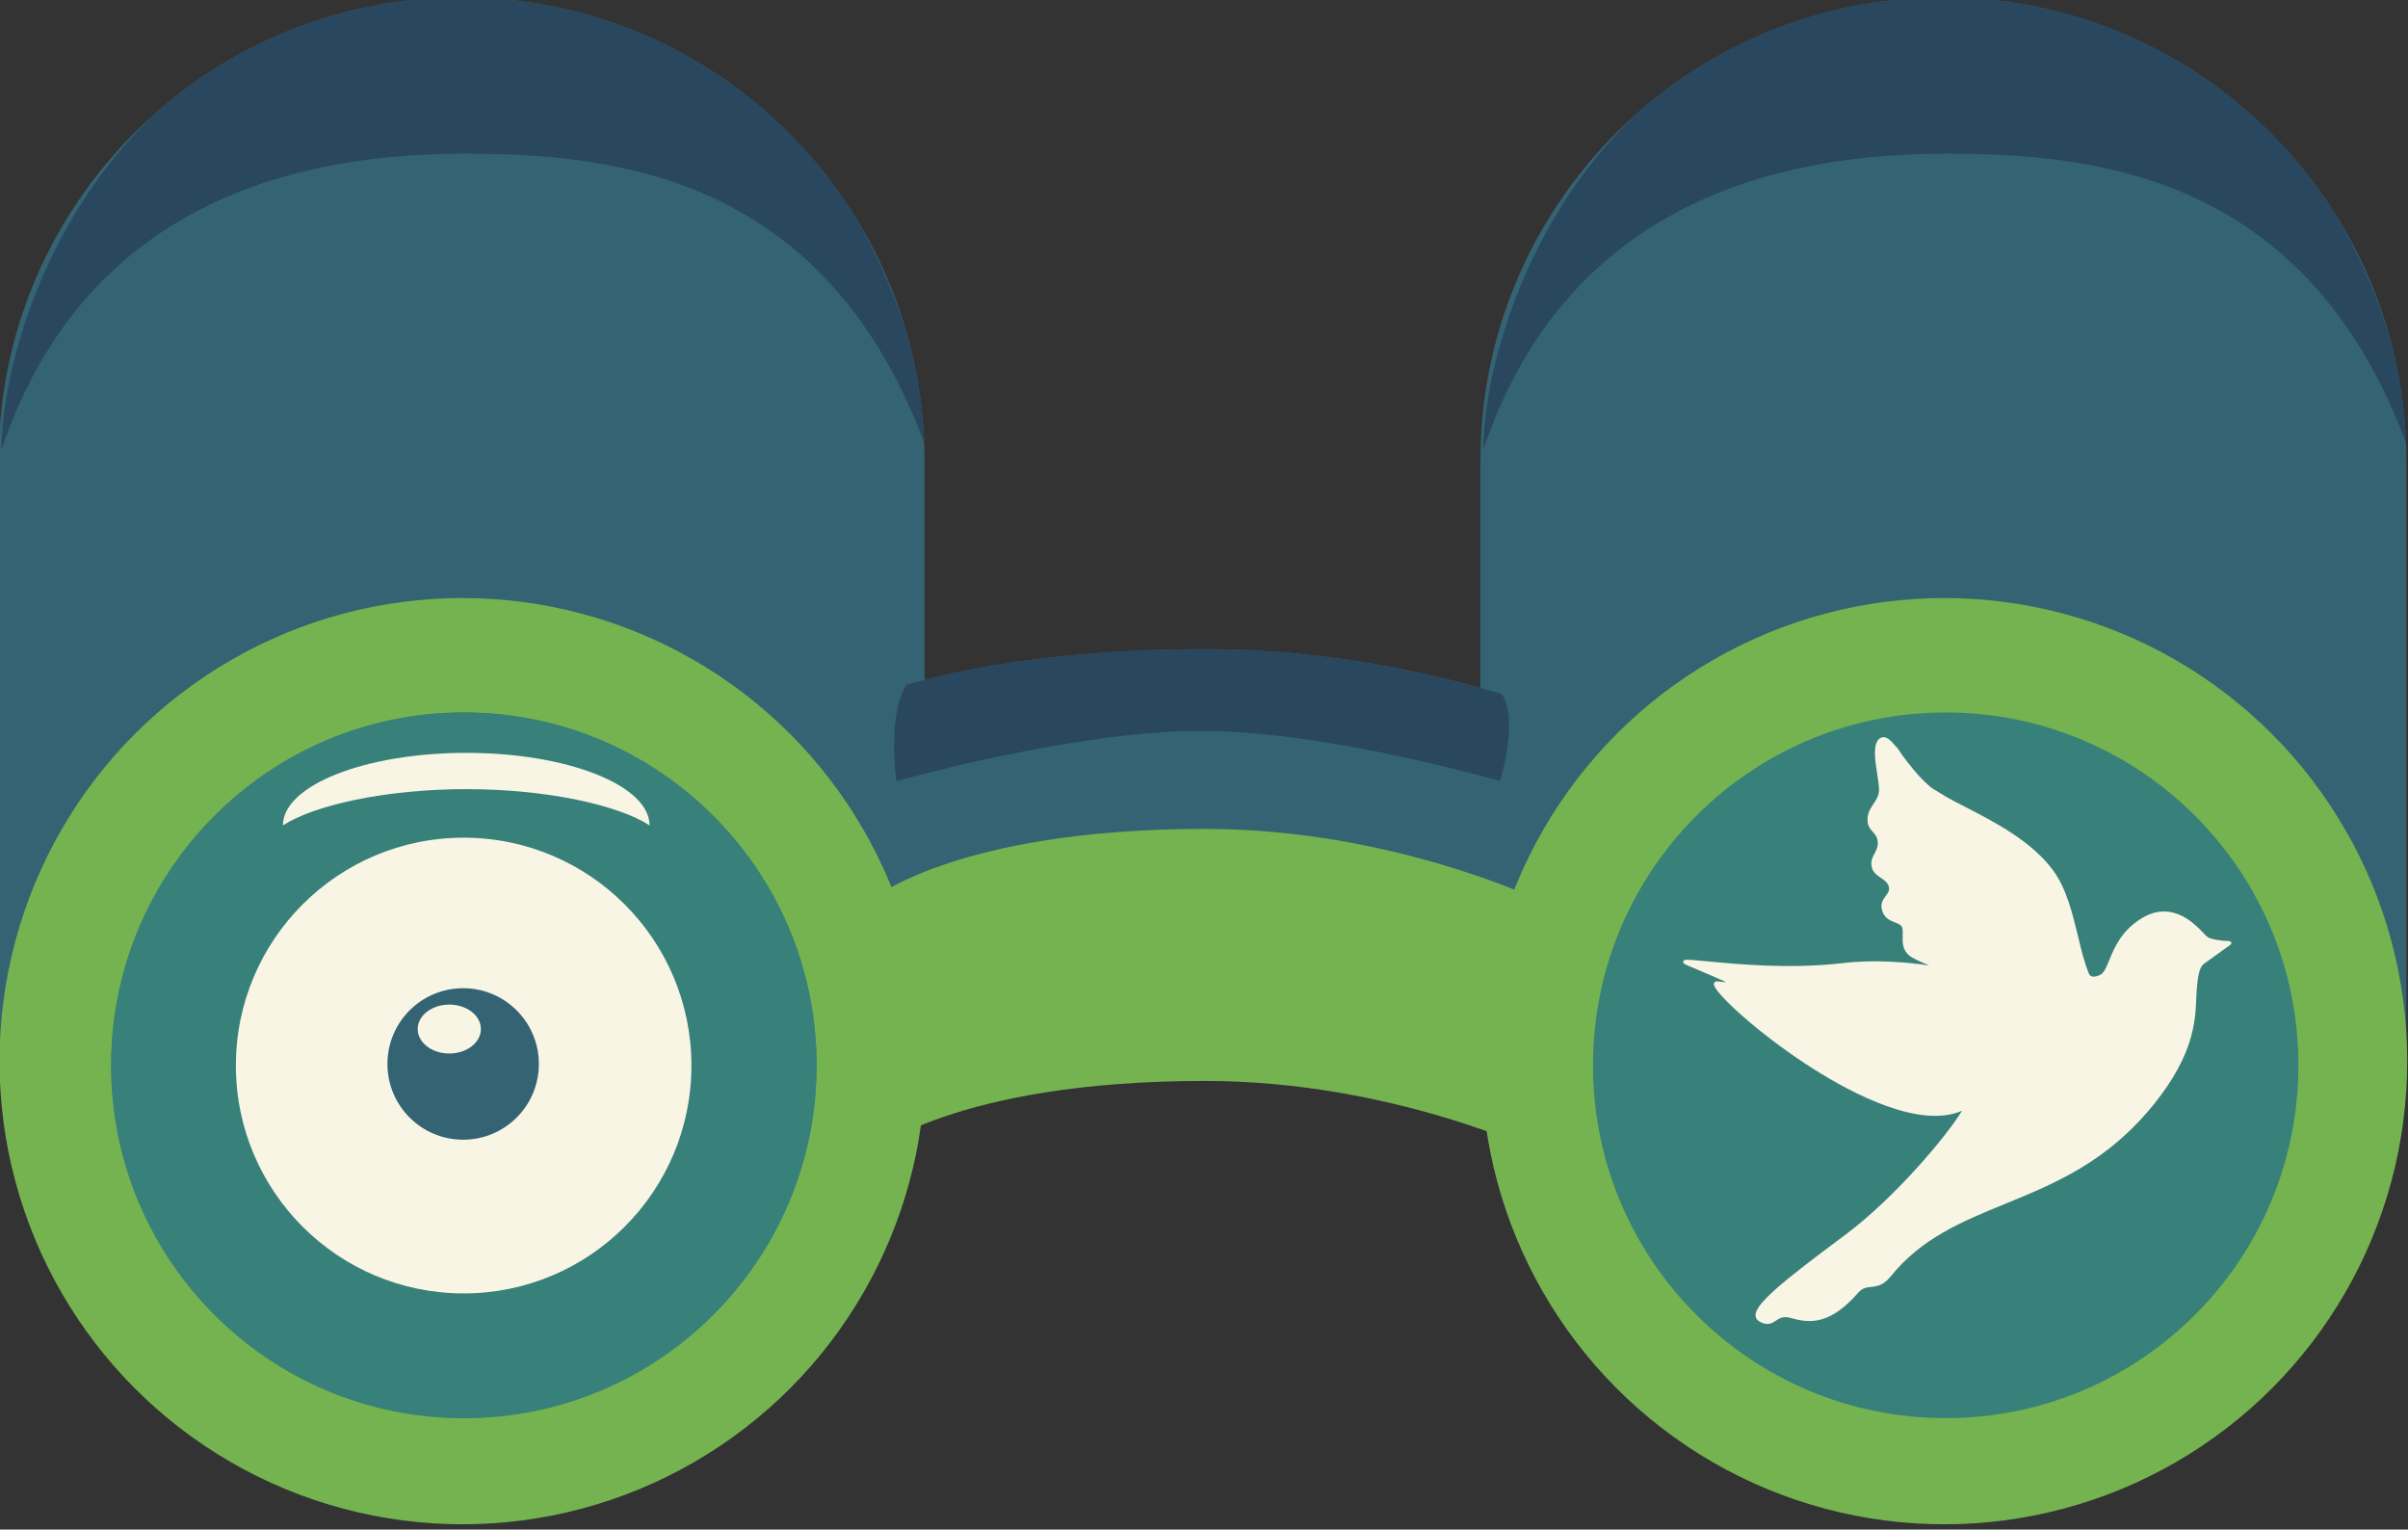 <?xml version="1.0" encoding="UTF-8" standalone="no"?>
<!DOCTYPE svg PUBLIC "-//W3C//DTD SVG 1.1//EN" "http://www.w3.org/Graphics/SVG/1.1/DTD/svg11.dtd">
<svg width="100%" height="100%" viewBox="0 0 600 381" version="1.1" xmlns="http://www.w3.org/2000/svg" xmlns:xlink="http://www.w3.org/1999/xlink" xml:space="preserve" style="fill-rule:evenodd;clip-rule:evenodd;stroke-linejoin:round;stroke-miterlimit:1.414;">
    <rect x="0" y="0" width="600" height="381" fill="#333333" stroke="none"/>
    <g transform="matrix(1,0,0,1,-336,-702.25)">
        <g transform="matrix(0.994,0,0,1.619,0,212)">
            <g id="Jumelle" transform="matrix(1.399,0,0,0.859,290.154,226.284)">
                <g transform="matrix(1.659,0,0,2.057,-805.41,-1884.05)">
                    <path d="M766,999.328C766,977.071 743.596,959 716,959C688.404,959 666,977.071 666,999.328L666,1050.84C666,1061.96 677.202,1071 691,1071L741,1071C754.798,1071 766,1061.96 766,1050.84L766,999.328Z" style="fill:rgb(52,100,115);"/>
                    <clipPath id="_clip1">
                        <path d="M766,999.328C766,977.071 743.596,959 716,959C688.404,959 666,977.071 666,999.328L666,1050.84C666,1061.96 677.202,1071 691,1071L741,1071C754.798,1071 766,1061.96 766,1050.84L766,999.328Z"/>
                    </clipPath>
                    <g clip-path="url(#_clip1)">
                        <g transform="matrix(3.84795e-17,0.507,-0.492,2.43175e-17,1087.25,939.088)">
                            <path d="M116.959,652.452C95.789,652.452 39.286,675.767 39.286,754C39.286,832.233 95.742,855.548 116.912,855.548C72.552,836.415 66.136,786.71 66.136,754C66.136,721.29 69.61,674.31 116.959,652.452Z" style="fill:rgb(41,71,95);"/>
                        </g>
                    </g>
                </g>
                <g transform="matrix(1.659,0,0,2.057,-1070.92,-1884.05)">
                    <path d="M766,999.328C766,977.071 743.596,959 716,959C688.404,959 666,977.071 666,999.328L666,1050.84C666,1061.96 677.202,1071 691,1071L741,1071C754.798,1071 766,1061.96 766,1050.84L766,999.328Z" style="fill:rgb(52,100,115);"/>
                    <clipPath id="_clip2">
                        <path d="M766,999.328C766,977.071 743.596,959 716,959C688.404,959 666,977.071 666,999.328L666,1050.84C666,1061.96 677.202,1071 691,1071L741,1071C754.798,1071 766,1061.96 766,1050.84L766,999.328Z"/>
                    </clipPath>
                    <g clip-path="url(#_clip2)">
                        <g transform="matrix(3.84795e-17,0.507,-0.492,2.43175e-17,1087.25,939.088)">
                            <path d="M116.959,652.452C95.789,652.452 39.286,675.767 39.286,754C39.286,832.233 95.742,855.548 116.912,855.548C72.552,836.415 66.136,786.71 66.136,754C66.136,721.29 69.61,674.31 116.959,652.452Z" style="fill:rgb(41,71,95);"/>
                        </g>
                    </g>
                </g>
                <g transform="matrix(1.649,0,0,2.687,-802.921,-1490.89)">
                    <g transform="matrix(1.215,0,0,1.144,-159.506,-559.623)">
                        <path d="M697,1047C697,1047 679.226,1041 657,1041C626.945,1041 617,1047 617,1047L617,1068C617,1068 627.008,1062 656.949,1062C679.271,1062 697,1068 697,1068L697,1047Z" style="fill:rgb(52,100,115);"/>
                        <clipPath id="_clip3">
                            <path d="M697,1047C697,1047 679.226,1041 657,1041C626.945,1041 617,1047 617,1047L617,1068C617,1068 627.008,1062 656.949,1062C679.271,1062 697,1068 697,1068L697,1047Z"/>
                        </clipPath>
                        <g clip-path="url(#_clip3)">
                            <g transform="matrix(-1.73802e-17,0.325,-0.759,-4.11106e-16,1360.49,970.037)">
                                <path d="M242,892.26C242,892.26 231.285,890.065 226.523,891.992C212.123,897.82 202,911.531 202,927.5C202,942.594 211.044,955.67 224.195,961.979C229.559,964.552 242,963.392 242,963.392C242,963.392 233,942.437 233,927.5C233,912.563 242,892.26 242,892.26Z" style="fill:rgb(41,71,95);"/>
                            </g>
                        </g>
                    </g>
                    <g transform="matrix(0.911,0,0,0.8,40.107,-189.537)">
                        <path d="M697,1047C697,1047 679.226,1041 657,1041C626.945,1041 617,1047 617,1047L617,1068C617,1068 627.008,1062 656.949,1062C679.271,1062 697,1068 697,1068L697,1047Z" style="fill:rgb(117,179,80);"/>
                    </g>
                </g>
                <g transform="matrix(1.659,0,0,1.659,-473.52,-1449.52)">
                    <circle cx="356" cy="1042" r="50" style="fill:rgb(117,179,80);"/>
                </g>
                <g transform="matrix(1.659,0,0,1.659,-208.008,-1449.52)">
                    <circle cx="356" cy="1042" r="50" style="fill:rgb(117,179,80);"/>
                </g>
                <g transform="matrix(1.264,0,0,1.264,-332.646,-1037.19)">
                    <circle cx="356" cy="1042" r="50" style="fill:rgb(56,129,122);"/>
                    <clipPath id="_clip4">
                        <circle cx="356" cy="1042" r="50"/>
                    </clipPath>
                    <g clip-path="url(#_clip4)">
                        <g id="Logo-3" transform="matrix(0.483,0,0,0.483,237.834,924.538)">
                            <g transform="matrix(0.891,0,0,0.891,-2.201,-529.166)">
                                <circle cx="277" cy="867" r="175" style="fill:rgb(56,129,122);"/>
                            </g>
                            <g transform="matrix(0.382,0,0,0.382,138.771,-87.928)">
                                <circle cx="277" cy="867" r="175" style="fill:rgb(248,245,228);"/>
                            </g>
                            <g transform="matrix(0.127,0,0,0.127,209.257,132.691)">
                                <circle cx="277" cy="867" r="175" style="fill:rgb(52,100,115);"/>
                            </g>
                            <g transform="matrix(0.053,0,0,0.041,225.69,197.014)">
                                <circle cx="277" cy="867" r="175" style="fill:rgb(248,245,228);"/>
                            </g>
                        </g>
                        <g transform="matrix(4.16334e-17,0.257,-0.675,5.55112e-17,982.398,945.812)">
                            <path d="M242,889C219.923,889 202,906.251 202,927.5C202,948.749 219.923,966 242,966C230.962,959.583 222,944.541 222,927.5C222,910.459 230.962,895.417 242,889Z" style="fill:rgb(248,245,228);"/>
                        </g>
                    </g>
                </g>
                <g transform="matrix(1.264,0,0,1.264,-67.134,-1037.19)">
                    <circle cx="356" cy="1042" r="50" style="fill:rgb(56,129,122);"/>
                    <clipPath id="_clip5">
                        <circle cx="356" cy="1042" r="50"/>
                    </clipPath>
                    <g clip-path="url(#_clip5)">
                        <g id="Forma-1" transform="matrix(0.129,-0.035,0.033,0.122,309.548,1005.62)">
                            <path d="M585.824,321.798C581.684,320.396 570.555,315.904 567.497,311.528C567.011,310.833 566.255,309.337 565.297,307.442C559.672,296.307 546.496,270.231 519.889,270.231C515.706,270.231 511.319,270.892 506.85,272.196C481.837,279.494 469.833,296.087 461.07,308.201C456.023,315.179 452.037,320.69 447.546,321.552C446.133,321.823 444.809,321.96 443.607,321.96C439.323,321.96 436.924,320.332 436.475,317.119C434.788,305.054 435.174,290.009 435.582,274.08C436.256,247.729 437.019,217.863 428.258,194.431C413.976,156.227 382.09,125.449 356.469,100.719C350.066,94.539 344.019,88.702 338.834,83.336C336.843,80.876 334.772,78.639 332.769,76.473C329.863,73.331 327.117,70.363 325.113,67.238C316.515,53.833 310.491,38.625 305.286,24.262C304.793,22.689 304.303,21.104 303.818,19.503C303.04,16.938 302.184,14.982 301.202,13.531C298.367,6.742 295.027,0.5 289.872,0.5C289.068,0.5 288.242,0.657 287.421,0.968C278.558,4.32 276.612,22.7 274.894,38.917C274.011,47.247 273.179,55.115 271.555,58.98C269.459,63.973 266.21,66.925 262.769,70.049C258.7,73.744 254.493,77.563 252.523,84.769C250.554,91.969 252.527,96.113 254.436,100.119C256.042,103.493 257.561,106.678 256.735,111.989C255.87,117.563 253.182,120.574 250.337,123.764C247.304,127.164 244.165,130.68 243.631,137.112C243.078,143.755 246.572,148.068 249.951,152.241C252.906,155.889 255.696,159.334 255.628,164.236C255.57,168.395 253.105,170.466 249.987,173.088C245.901,176.52 240.816,180.792 242.484,191.073C243.587,197.866 248.072,201.413 252.03,204.541C255.836,207.551 258.163,209.57 257.994,213.002C257.866,215.611 257.061,218.4 256.211,221.352C254.181,228.397 251.878,236.383 257.836,245.135C259.983,248.289 267.131,254.613 275.071,261.086C253.272,251.102 220.897,238.499 187.042,233.186C131.509,224.473 77.652,202.932 48.717,191.358C35.097,185.911 28.972,183.5 26.557,183.5C24.992,183.5 24.476,184.461 24.326,184.876C23.751,186.469 25.132,187.967 28.446,190.72L37.362,198.119C49.322,208.035 58.707,215.816 62.696,219.731C60.747,219.039 57.956,217.902 54.339,216.332C52.43,215.502 50.895,215.83 50.047,217.067C49.639,217.663 49.441,218.415 49.441,219.366C49.441,229.921 79.837,281.825 121.827,331.907C152.132,368.049 210.354,428.684 259.803,428.684C262.754,428.684 265.657,428.467 268.481,428.037C248.818,448.381 177.34,501.989 113.967,528.294C37.388,560.08 2.817,576.414 0.399,589.174C-0.15,592.073 0.853,594.784 3.382,597.227C6.75,600.48 9.892,601.995 13.273,601.995C15.659,601.995 17.849,601.232 19.965,600.494C22.133,599.74 24.374,598.959 26.91,598.959C29.743,598.959 32.686,599.95 35.903,601.988C43.933,607.072 53.577,612.5 66.447,612.5C79.855,612.5 94.65,606.634 111.676,594.567C114.866,592.308 117.759,591.299 121.062,591.299C122.926,591.299 124.753,591.609 126.686,591.936C128.792,592.294 130.971,592.664 133.381,592.664C138.862,592.664 144.078,590.624 149.79,586.245C191.942,553.935 237.908,547.887 286.577,541.481C343.985,533.926 403.348,526.114 467.187,477.016C521.519,435.232 532.241,399.352 539.338,375.608C540.085,373.108 540.788,370.751 541.498,368.551C548.607,346.517 552.775,341.369 557.98,339.579C561.434,338.391 569.98,334.938 577.523,331.894C582.829,329.751 587.414,327.899 588.684,327.463C590.556,326.819 590.777,325.672 590.744,325.044C590.706,324.402 590.624,322.902 585.824,321.798Z" style="fill:rgb(248,245,228);fill-rule:nonzero;"/>
                        </g>
                    </g>
                </g>
            </g>
        </g>
    </g>
</svg>

